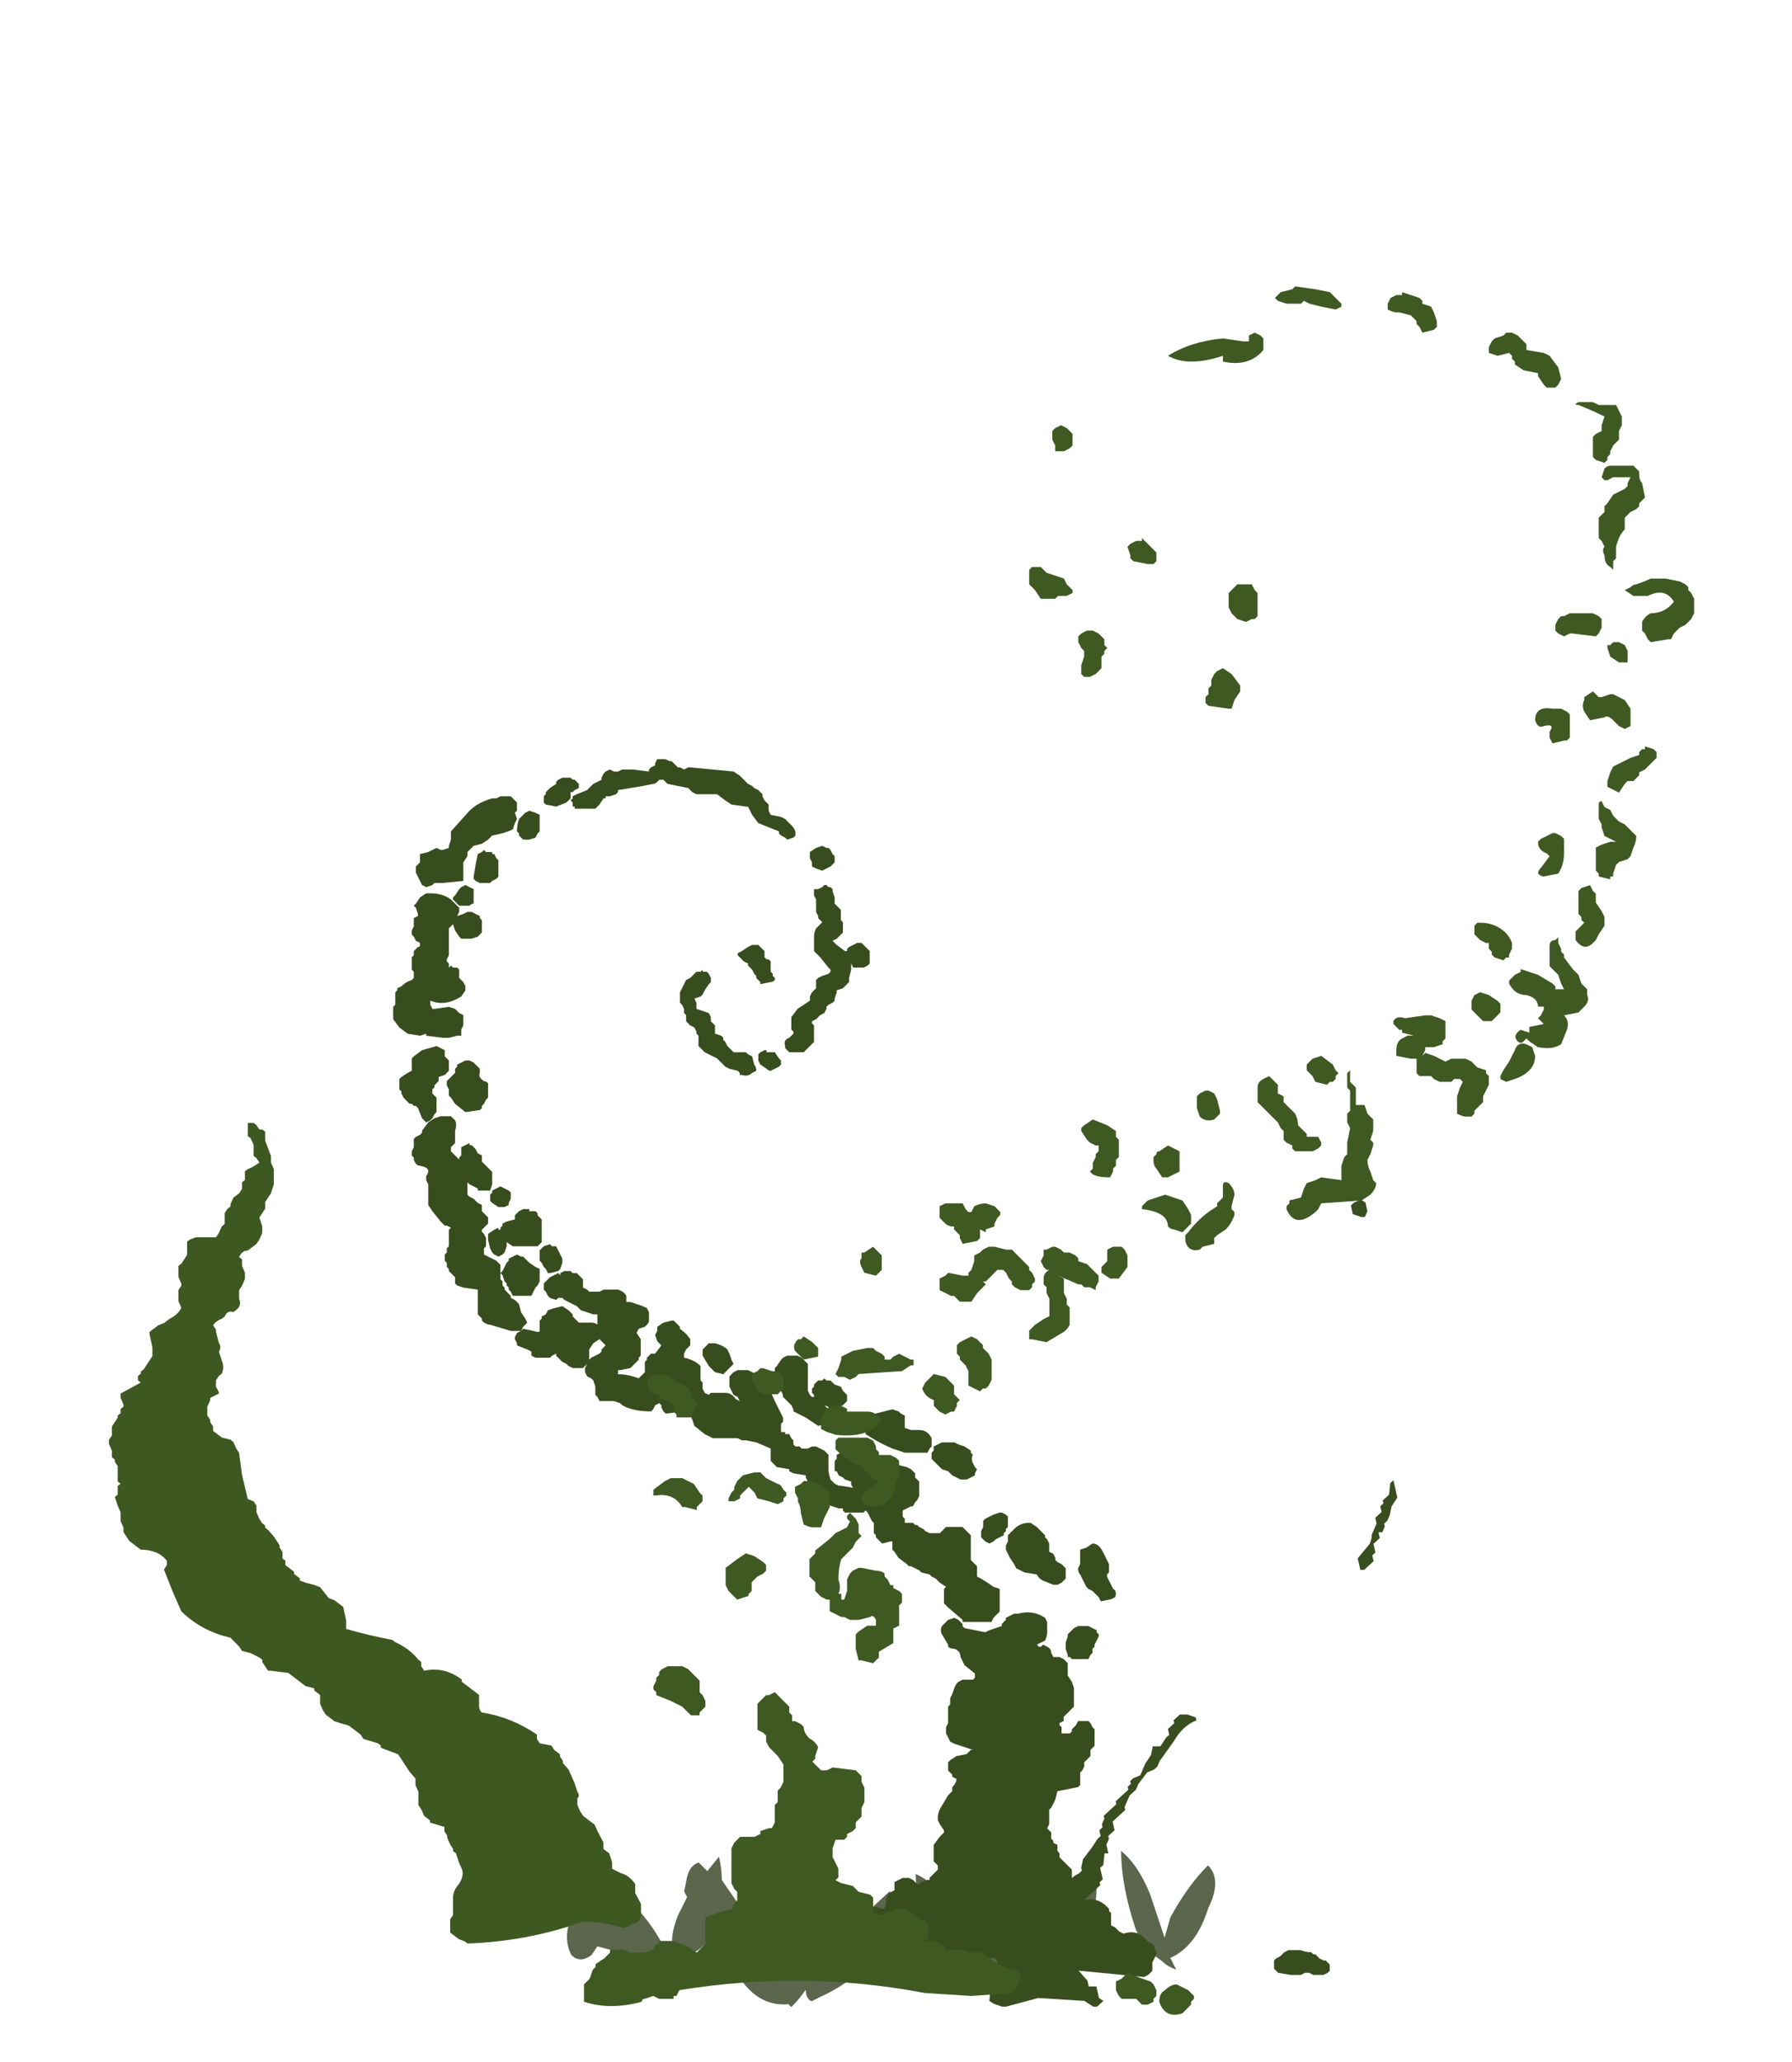 <?xml version="1.0" encoding="UTF-8" standalone="no"?>
<svg xmlns:ffdec="https://www.free-decompiler.com/flash" xmlns:xlink="http://www.w3.org/1999/xlink" ffdec:objectType="frame" height="249.45px" width="216.95px" xmlns="http://www.w3.org/2000/svg">
  <g transform="matrix(1.0, 0.0, 0.0, 1.0, 119.75, 238.1)">
    <use ffdec:characterId="2155" height="2.7" transform="matrix(-7.007, 0.0, 0.0, 7.0, 27.195, -14.15)" width="11.15" xlink:href="#shape0"/>
    <use ffdec:characterId="2189" height="18.65" transform="matrix(7.0, 0.0, 0.0, 5.324, -106.55, -102.234)" width="9.2" xlink:href="#shape1"/>
    <use ffdec:characterId="2197" height="13.95" transform="matrix(-9.203, 0.0, 1.569, 7.0, 45.479, -92.95)" width="7.3" xlink:href="#shape2"/>
    <use ffdec:characterId="2193" height="29.55" transform="matrix(-4.995, 0.0, 0.0, 4.995, 41.237, -146.248)" width="22.7" xlink:href="#shape3"/>
    <use ffdec:characterId="2198" height="29.9" transform="matrix(7.0, 0.0, 0.0, 7.0, -49.05, -203.45)" width="19.2" xlink:href="#shape4"/>
  </g>
  <defs>
    <g id="shape0" transform="matrix(1.0, 0.0, 0.0, 1.0, 6.5, 2.95)">
      <path d="M2.0 -2.45 Q2.0 -2.65 2.05 -2.85 L2.25 -2.6 2.4 -2.75 Q2.55 -2.7 2.6 -2.5 L2.65 -2.25 2.6 -2.15 2.75 -1.85 Q2.9 -1.5 2.85 -1.2 L2.85 -1.1 2.8 -1.1 2.8 -1.05 2.75 -1.1 Q2.4 -1.15 2.15 -1.5 L1.75 -0.85 Q1.4 -0.25 0.85 -0.3 L0.8 -0.25 Q0.65 -0.4 0.55 -0.55 0.55 -0.4 0.45 -0.35 0.35 -0.4 0.25 -0.45 -0.3 -0.7 -0.75 -1.25 -1.2 -1.85 -0.9 -2.25 -0.4 -1.8 0.05 -1.3 L0.1 -1.25 Q0.15 -1.35 0.25 -1.45 L0.5 -1.15 Q0.5 -1.4 0.65 -1.7 0.85 -2.15 1.25 -2.4 1.4 -1.95 1.25 -1.35 L1.55 -1.8 1.9 -2.3 2.0 -2.45 M2.9 -1.05 Q3.1 -1.6 3.6 -2.1 L4.15 -2.55 Q4.45 -2.25 4.6 -1.8 4.75 -1.45 4.6 -1.15 4.45 -1.0 4.25 -1.15 L4.15 -1.3 3.0 -1.0 2.9 -1.05 M-6.4 -2.7 Q-6.05 -2.35 -5.75 -1.8 L-5.65 -1.45 -5.4 -2.2 Q-5.2 -2.7 -4.9 -2.95 -4.9 -2.35 -5.15 -1.6 -5.3 -1.25 -5.6 -1.05 -5.7 -0.95 -5.85 -0.9 L-5.75 -1.1 Q-6.2 -1.3 -6.4 -1.95 -6.65 -2.45 -6.4 -2.7 M-3.6 -0.55 Q-3.7 -0.7 -3.75 -0.85 -4.2 -1.1 -4.4 -1.8 -4.55 -2.35 -4.4 -2.7 -4.0 -2.25 -3.75 -1.7 -3.65 -2.05 -3.5 -2.25 -3.3 -1.9 -3.4 -1.3 -3.45 -0.9 -3.6 -0.55 M-2.5 -1.35 Q-2.4 -1.05 -2.45 -0.85 L-2.45 -0.55 Q-2.95 -0.85 -3.0 -1.6 -3.05 -2.05 -2.85 -2.25 -2.6 -1.85 -2.5 -1.35 M-1.7 -1.45 Q-2.0 -1.0 -2.45 -0.85 -2.25 -1.4 -1.95 -1.95 -1.7 -2.4 -1.35 -2.55 -1.35 -2.0 -1.7 -1.45" fill="#5b664d" fill-rule="evenodd" stroke="none"/>
    </g>
    <g id="shape1" transform="matrix(1.0, 0.0, 0.0, 1.0, 8.15, 18.15)">
      <path d="M0.4 -1.8 L0.4 -1.65 0.5 -1.55 0.55 -1.35 0.55 -1.2 0.7 -1.1 Q0.85 -1.05 0.95 -0.85 L0.95 -0.65 1.05 -0.4 1.05 -0.1 1.0 0.0 0.95 0.05 0.9 0.05 0.85 0.1 0.75 0.15 Q0.4 0.0 0.05 0.0 -0.9 0.45 -1.95 0.5 L-2.0 0.45 -2.1 0.4 -2.25 0.25 -2.25 -0.05 -2.2 -0.15 -2.2 -0.55 Q-2.2 -0.7 -2.1 -0.85 -2.0 -1.05 -2.05 -1.2 L-2.1 -1.35 -2.15 -1.55 -2.2 -1.6 -2.2 -1.65 -2.25 -1.75 -2.3 -1.9 -2.3 -1.95 -2.35 -2.05 -2.35 -2.15 -2.6 -2.25 -2.6 -2.3 -2.7 -2.4 -2.75 -2.55 -2.8 -2.65 -2.8 -2.95 -2.85 -3.1 -2.85 -3.25 -2.95 -3.4 -3.15 -3.8 -3.25 -3.85 Q-3.35 -3.9 -3.45 -3.95 L-3.45 -4.0 -3.5 -4.05 -3.75 -4.15 -3.8 -4.25 -4.0 -4.45 -4.25 -4.55 -4.4 -4.7 -4.45 -4.8 -4.5 -4.95 -4.5 -5.15 -4.6 -5.25 -4.6 -5.3 -4.75 -5.35 Q-4.9 -5.5 -5.05 -5.65 L-5.35 -5.7 -5.4 -5.7 -5.5 -5.9 -5.5 -5.95 -5.55 -6.0 -5.7 -6.1 -5.85 -6.15 -5.9 -6.25 -6.05 -6.45 Q-6.55 -6.6 -6.9 -7.05 L-7.05 -7.5 -7.2 -8.0 -7.15 -8.1 -7.15 -8.2 Q-7.3 -8.45 -7.6 -8.45 L-7.8 -8.65 -7.9 -8.85 -7.9 -8.95 -7.95 -9.1 -7.95 -9.3 -8.0 -9.45 -8.05 -9.65 -8.0 -9.7 -8.0 -9.9 -7.95 -9.95 -8.0 -10.0 -8.0 -10.35 -8.05 -10.45 -8.05 -10.5 -8.1 -10.55 -8.1 -10.7 -8.15 -10.85 -8.15 -10.95 -8.1 -11.05 -8.1 -11.25 -8.0 -11.45 -8.0 -11.5 -7.95 -11.55 -7.95 -11.65 -7.9 -11.7 -7.9 -11.75 -7.95 -11.9 -7.95 -12.0 -7.6 -12.25 -7.65 -12.3 -7.65 -12.4 -7.6 -12.45 -7.6 -12.5 -7.55 -12.55 -7.4 -12.85 -7.4 -13.05 -7.45 -13.35 -7.45 -13.4 -7.3 -13.55 -7.2 -13.6 -7.1 -13.7 Q-6.95 -13.8 -6.9 -13.95 L-6.95 -14.1 -6.95 -14.35 -6.9 -14.45 -6.9 -14.5 -6.95 -14.65 -6.95 -14.9 -6.9 -14.95 -6.8 -15.15 -6.8 -15.45 -6.75 -15.5 -6.65 -15.55 -6.3 -15.55 -6.25 -15.65 -6.2 -15.8 -6.15 -15.85 -6.15 -16.1 -6.1 -16.2 -6.05 -16.25 -6.05 -16.3 -6.0 -16.45 -5.9 -16.55 -5.85 -16.65 -5.85 -16.8 -5.8 -16.85 -5.8 -17.05 -5.75 -17.1 Q-5.65 -17.15 -5.55 -17.25 L-5.6 -17.35 -5.65 -17.4 -5.65 -17.65 -5.7 -17.8 -5.75 -17.85 -5.75 -18.15 -5.65 -18.15 -5.6 -18.1 -5.55 -18.0 -5.5 -18.0 -5.45 -17.95 -5.45 -17.75 -5.35 -17.4 -5.35 -17.25 -5.3 -17.1 -5.3 -16.75 -5.35 -16.55 Q-5.4 -16.45 -5.45 -16.35 L-5.45 -16.2 -5.55 -16.0 -5.5 -15.8 -5.5 -15.65 -5.55 -15.5 -5.6 -15.4 -5.75 -15.25 Q-5.85 -15.25 -5.9 -15.1 L-5.85 -15.05 -5.85 -14.9 -5.8 -14.75 -5.8 -14.6 -5.85 -14.45 -5.9 -14.35 -5.9 -14.15 Q-5.85 -14.0 -5.95 -13.9 L-6.0 -13.85 Q-6.1 -13.9 -6.15 -13.75 L-6.2 -13.7 Q-6.3 -13.65 -6.35 -13.55 L-6.3 -13.45 -6.3 -13.4 -6.25 -13.15 Q-6.2 -13.05 -6.25 -12.95 L-6.2 -12.75 Q-6.15 -12.6 -6.2 -12.45 L-6.25 -12.4 -6.3 -12.3 -6.3 -12.15 Q-6.25 -12.05 -6.25 -12.0 L-6.4 -11.9 -6.4 -11.85 -6.45 -11.7 -6.45 -11.5 -6.4 -11.4 -6.4 -11.35 -6.35 -11.25 -6.35 -11.15 -6.2 -11.0 -6.05 -10.95 -6.0 -10.9 -5.95 -10.75 -5.9 -10.65 -5.85 -10.15 -5.75 -9.6 -5.65 -9.55 -5.6 -9.45 -5.6 -9.3 -5.55 -9.15 -5.5 -9.05 -5.45 -9.0 -5.45 -8.95 -5.4 -8.9 -5.3 -8.75 -5.2 -8.55 -5.2 -8.5 -5.15 -8.4 -5.15 -8.25 -5.1 -8.2 -5.1 -8.1 -4.95 -7.95 -4.95 -7.9 -4.85 -7.8 -4.85 -7.75 -4.75 -7.7 -4.6 -7.65 -4.5 -7.6 -4.35 -7.35 -4.25 -7.3 -4.1 -7.15 -4.05 -6.85 -4.05 -6.65 Q-3.65 -6.5 -3.25 -6.4 L-3.2 -6.35 Q-2.95 -6.2 -2.8 -5.95 L-2.75 -5.9 -2.75 -5.8 -2.7 -5.7 Q-2.35 -5.8 -2.05 -5.5 L-2.05 -5.45 -1.75 -5.15 -1.75 -4.9 Q-1.75 -4.8 -1.7 -4.75 -1.2 -4.65 -0.75 -4.25 L-0.75 -4.15 -0.7 -4.05 -0.5 -4.0 -0.45 -3.9 -0.35 -3.8 -0.35 -3.75 -0.3 -3.65 -0.3 -3.6 -0.2 -3.45 -0.1 -3.15 -0.05 -2.95 Q0.0 -2.85 -0.05 -2.8 L-0.05 -2.65 0.0 -2.5 0.05 -2.4 0.25 -2.2 0.3 -2.05 0.4 -1.8" fill="#3e5822" fill-rule="evenodd" stroke="none"/>
    </g>
    <g id="shape2" transform="matrix(1.0, 0.0, 0.0, 1.0, 7.05, 13.55)">
      <path d="M-6.5 -8.45 L-6.4 -8.35 -6.4 -8.3 -6.35 -8.25 -6.35 -8.15 -6.25 -8.05 -6.25 -7.95 -6.15 -7.75 Q-6.15 -7.7 -6.1 -7.6 L-5.9 -7.35 -5.9 -7.15 -5.95 -7.15 -6.1 -7.3 -6.1 -7.4 -6.15 -7.45 -6.15 -7.6 -6.25 -7.7 -6.25 -7.8 -6.3 -7.8 -6.35 -7.9 -6.35 -7.95 -6.4 -8.0 -6.45 -8.1 -6.5 -8.25 -6.6 -8.4 -6.6 -8.7 -6.55 -8.65 -6.5 -8.45 M-7.05 -13.5 L-7.0 -13.55 -6.9 -13.5 -6.85 -13.45 -6.85 -13.3 -6.95 -13.25 -7.0 -13.25 -7.05 -13.35 -7.05 -13.5 M0.15 -0.2 L0.2 0.0 0.2 0.1 0.25 0.3 0.2 0.35 0.1 0.4 0.05 0.4 -0.4 0.25 -1.0 0.3 -1.1 0.4 -1.15 0.4 -1.25 0.3 -1.2 0.25 -1.2 0.05 -1.1 0.05 -1.1 -0.05 -1.0 -0.25 -0.95 -0.3 -0.75 -0.35 -0.85 -0.4 -0.9 -0.5 -0.9 -0.65 -0.8 -0.7 -1.1 -1.0 -1.2 -1.2 -1.2 -1.3 -1.3 -1.45 -1.55 -1.7 -1.55 -1.75 -1.6 -1.8 -1.6 -2.0 -1.65 -2.05 -1.7 -2.25 -1.75 -2.25 -1.75 -2.4 -1.8 -2.5 -1.8 -2.55 -1.9 -2.65 -1.9 -2.8 -2.1 -3.0 -2.1 -3.05 -2.2 -3.25 -2.3 -3.35 -2.35 -3.45 -2.5 -3.65 -2.6 -3.7 -2.65 -3.75 -2.7 -3.85 -2.95 -4.2 Q-3.1 -4.45 -3.3 -4.55 L-3.3 -4.6 -3.2 -4.65 -3.1 -4.65 -3.0 -4.55 -3.0 -4.5 -2.9 -4.4 -2.9 -4.3 -2.85 -4.25 -2.75 -4.1 -2.65 -4.1 -2.6 -3.95 -2.5 -3.8 -2.4 -3.6 -2.3 -3.55 -2.25 -3.5 -2.25 -3.45 -2.2 -3.4 -2.2 -3.35 -2.0 -3.15 -2.0 -3.1 -1.8 -2.9 -1.8 -2.85 -1.75 -2.75 -1.75 -2.7 -1.7 -2.65 -1.7 -2.55 -1.65 -2.5 -1.55 -2.35 -1.4 -2.15 -1.35 -2.0 -1.35 -1.95 -1.3 -1.9 Q-1.2 -1.85 -1.1 -1.7 L-0.9 -1.45 -0.9 -1.35 -0.85 -1.25 -0.85 -1.2 -0.7 -1.0 -0.5 -0.8 -0.5 -0.75 -0.45 -0.7 -0.45 -0.65 -0.35 -0.55 -0.15 -0.5 -0.05 -0.45 0.15 -0.25 0.15 -0.2" fill="#384e1e" fill-rule="evenodd" stroke="none"/>
    </g>
    <g id="shape3" transform="matrix(1.0, 0.0, 0.0, 1.0, 12.15, 29.35)">
      <path d="M2.0 -28.8 L2.15 -28.95 2.3 -29.05 3.35 -29.15 3.4 -29.15 3.5 -29.1 3.6 -29.15 3.65 -29.15 3.8 -29.3 3.85 -29.3 3.95 -29.35 4.15 -29.35 4.2 -29.25 4.2 -29.2 4.3 -29.15 4.35 -29.1 4.35 -29.05 4.75 -29.1 5.0 -29.1 5.1 -29.05 5.2 -29.05 5.3 -29.1 5.4 -29.05 5.45 -29.0 5.5 -28.9 5.5 -28.85 5.7 -28.75 5.85 -28.6 6.1 -28.5 6.2 -28.45 6.2 -28.4 6.25 -28.35 6.2 -28.3 6.2 -28.2 6.15 -28.2 6.15 -28.15 5.65 -28.15 5.55 -28.25 5.45 -28.4 5.4 -28.4 5.4 -28.45 5.3 -28.45 5.15 -28.5 5.1 -28.55 5.1 -28.6 4.5 -28.7 4.25 -28.75 Q4.2 -28.75 4.15 -28.8 L4.1 -28.85 4.0 -28.85 3.9 -28.75 3.4 -28.65 3.3 -28.55 3.2 -28.5 2.7 -28.5 2.5 -28.35 2.35 -28.25 2.0 -28.2 1.95 -28.2 1.85 -28.0 1.7 -27.8 1.2 -27.6 1.2 -27.55 1.15 -27.5 1.05 -27.45 1.0 -27.4 0.85 -27.45 0.8 -27.5 0.8 -27.55 Q0.8 -27.65 0.9 -27.75 L1.05 -27.9 1.15 -27.95 1.4 -28.0 1.45 -28.1 1.45 -28.25 1.55 -28.35 1.6 -28.45 1.6 -28.5 1.7 -28.6 1.8 -28.65 1.85 -28.7 1.95 -28.75 2.0 -28.8 M6.45 -28.9 L6.55 -28.85 6.6 -28.8 6.6 -28.75 6.75 -28.65 6.85 -28.55 6.85 -28.5 6.9 -28.45 6.9 -28.3 6.85 -28.25 6.6 -28.2 6.35 -28.3 6.25 -28.4 6.25 -28.55 6.2 -28.55 6.15 -28.6 6.05 -28.65 6.05 -28.75 6.15 -28.85 6.2 -28.85 6.25 -28.9 6.45 -28.9 M7.65 -28.4 L7.7 -28.45 7.95 -28.45 8.05 -28.4 8.15 -28.4 Q8.5 -28.3 8.7 -28.1 L9.15 -27.6 9.15 -27.4 9.2 -27.25 9.2 -27.2 9.35 -27.15 9.4 -27.15 9.5 -27.2 9.7 -27.1 9.9 -27.05 9.9 -26.85 10.0 -26.75 10.0 -26.6 9.85 -26.3 9.75 -26.25 9.6 -26.3 9.55 -26.35 9.35 -26.35 8.85 -26.4 8.85 -26.85 8.75 -27.0 8.75 -27.1 8.6 -27.25 8.4 -27.3 8.25 -27.4 8.15 -27.5 Q7.85 -27.55 7.65 -27.65 L7.6 -27.8 7.55 -27.9 7.6 -28.05 7.55 -28.1 7.55 -28.3 7.65 -28.4 M9.75 -26.1 L9.9 -26.0 10.0 -25.85 10.05 -25.8 10.0 -25.75 9.95 -25.6 9.95 -25.55 10.05 -25.5 10.05 -25.3 10.1 -25.2 10.1 -25.1 10.05 -25.05 10.0 -24.95 9.9 -24.9 9.9 -24.85 Q9.9 -24.8 9.95 -24.8 L10.05 -24.7 10.05 -24.6 10.1 -24.55 10.1 -24.25 10.05 -24.2 10.05 -24.05 10.1 -24.0 Q10.25 -23.95 10.35 -23.85 L10.45 -23.8 10.45 -23.75 10.5 -23.7 10.5 -23.4 10.55 -23.35 10.55 -23.05 10.4 -22.85 10.2 -22.7 9.9 -22.65 9.75 -22.7 9.75 -22.65 9.35 -22.6 9.2 -22.6 9.0 -22.65 8.9 -22.65 8.9 -22.8 8.85 -22.9 8.85 -23.15 8.95 -23.2 9.05 -23.3 9.2 -23.35 9.55 -23.3 9.6 -23.3 9.65 -23.4 9.65 -23.5 Q9.3 -23.35 8.9 -23.6 L8.8 -23.75 8.8 -23.85 8.85 -23.95 8.95 -24.05 8.95 -24.25 9.0 -24.3 9.1 -24.3 9.15 -24.35 9.2 -24.3 9.2 -24.4 9.25 -24.45 9.25 -24.5 9.2 -24.6 9.2 -25.25 9.1 -25.35 9.05 -25.2 8.95 -25.05 8.9 -25.0 8.65 -25.0 8.5 -25.05 8.4 -25.15 8.4 -25.45 8.45 -25.5 8.45 -25.55 8.65 -25.65 8.75 -25.65 8.85 -25.6 9.0 -25.55 8.95 -25.65 8.95 -25.75 9.15 -25.95 Q9.35 -26.1 9.65 -26.1 L9.75 -26.1 M8.9 -26.25 L8.95 -26.2 9.05 -26.05 9.1 -26.0 9.1 -25.95 8.95 -25.8 8.7 -25.8 Q8.65 -25.85 8.6 -25.85 L8.6 -26.2 8.8 -26.3 8.9 -26.25 M7.25 -28.1 L7.35 -28.05 7.5 -27.9 Q7.55 -27.75 7.55 -27.6 L7.5 -27.55 7.5 -27.5 7.4 -27.4 7.25 -27.4 7.1 -27.45 7.05 -27.55 7.0 -27.6 7.0 -28.0 7.1 -28.05 7.25 -28.1 M8.35 -27.15 L8.4 -27.1 8.5 -27.05 8.55 -26.8 8.6 -26.5 8.6 -26.45 8.55 -26.4 8.45 -26.35 8.2 -26.35 8.15 -26.4 8.05 -26.45 8.0 -26.5 8.0 -26.9 8.05 -26.95 8.1 -27.05 8.15 -27.05 8.15 -27.1 8.3 -27.1 8.35 -27.15 M8.6 -22.0 L8.7 -22.05 8.8 -22.05 9.0 -21.95 9.0 -21.9 9.05 -21.85 Q9.05 -21.8 9.05 -21.75 L9.25 -21.55 9.25 -21.45 9.2 -21.35 9.2 -21.2 9.15 -21.15 9.05 -21.0 8.8 -20.8 8.45 -20.85 8.4 -20.9 8.4 -20.95 8.35 -21.0 8.3 -21.1 8.25 -21.15 8.25 -21.5 Q8.3 -21.55 8.35 -21.55 8.5 -21.65 8.45 -21.75 L8.45 -21.85 8.6 -22.0 M9.5 -22.4 L9.85 -22.3 10.05 -22.15 10.1 -22.1 10.1 -21.8 10.2 -21.75 10.35 -21.65 10.4 -21.6 10.4 -21.35 10.35 -21.3 10.35 -21.25 10.3 -21.15 10.15 -21.0 10.1 -21.0 10.05 -20.95 10.0 -20.95 9.95 -20.9 9.85 -20.65 9.75 -20.55 9.65 -20.6 9.6 -20.65 9.55 -20.75 9.5 -20.8 9.5 -21.15 9.6 -21.25 9.6 -21.35 9.55 -21.4 9.55 -21.45 9.45 -21.55 9.45 -21.65 9.3 -21.7 9.2 -21.8 9.2 -22.05 9.3 -22.15 9.3 -22.3 9.5 -22.4 M0.45 -27.05 L0.45 -26.95 0.4 -26.85 0.4 -26.75 0.3 -26.7 0.15 -26.65 -0.05 -26.75 -0.15 -26.85 -0.15 -27.0 -0.1 -27.05 -0.05 -27.15 0.0 -27.2 0.05 -27.2 0.15 -27.25 0.3 -27.2 0.45 -27.1 0.45 -27.05 M0.1 -26.3 L0.15 -26.25 0.25 -26.2 0.35 -26.2 0.35 -26.05 0.3 -25.95 0.3 -25.65 0.25 -25.55 0.25 -25.5 0.15 -25.4 Q0.2 -25.35 0.25 -25.3 L0.3 -25.25 Q0.35 -25.15 0.35 -25.05 L0.35 -24.7 0.2 -24.55 0.0 -24.3 -0.05 -24.25 -0.05 -24.2 0.0 -24.15 0.15 -24.1 0.25 -24.05 0.3 -24.0 0.3 -23.8 0.4 -23.7 0.45 -23.6 0.45 -23.5 0.75 -23.3 0.9 -23.1 0.9 -22.8 0.85 -22.75 0.85 -22.7 Q0.9 -22.65 0.95 -22.6 1.1 -22.55 1.05 -22.4 L1.05 -22.35 0.95 -22.25 0.6 -22.25 0.35 -22.5 0.35 -22.9 0.4 -22.95 0.4 -23.0 0.3 -23.05 0.2 -23.15 0.1 -23.2 0.05 -23.3 0.05 -23.35 0.0 -23.4 -0.1 -23.45 -0.15 -23.5 -0.15 -23.55 -0.2 -23.7 -0.2 -23.75 -0.35 -23.8 -0.5 -23.95 -0.5 -24.05 -0.55 -24.25 -0.55 -24.4 -0.6 -24.3 -0.85 -24.3 -0.95 -24.35 -1.0 -24.4 -1.0 -24.7 -0.8 -24.9 -0.7 -24.9 -0.5 -24.8 -0.45 -24.75 -0.45 -24.7 -0.4 -24.7 -0.2 -24.85 Q-0.15 -24.9 -0.1 -24.95 L-0.2 -25.0 -0.35 -25.15 -0.35 -25.4 -0.3 -25.45 -0.3 -25.7 -0.15 -25.85 -0.15 -26.0 -0.1 -26.15 -0.1 -26.2 -0.05 -26.25 0.0 -26.25 0.05 -26.3 0.1 -26.3 M1.95 -24.8 L2.1 -24.7 2.2 -24.65 2.2 -24.6 2.05 -24.45 1.95 -24.4 1.95 -24.35 1.85 -24.25 1.8 -24.15 1.75 -24.1 1.75 -24.05 1.65 -23.95 1.65 -23.9 1.4 -23.95 Q1.35 -23.95 1.3 -24.0 L1.3 -24.05 1.35 -24.1 1.35 -24.15 1.4 -24.2 1.4 -24.45 1.45 -24.5 1.5 -24.5 1.55 -24.55 1.55 -24.7 1.7 -24.85 1.85 -24.85 1.95 -24.8 M2.85 -23.95 L2.85 -24.05 2.9 -24.15 2.95 -24.2 3.05 -24.2 3.05 -24.25 3.1 -24.2 3.2 -24.2 3.35 -24.05 3.45 -24.0 3.6 -23.7 3.6 -23.45 3.55 -23.4 3.5 -23.3 3.5 -23.2 3.45 -23.15 3.45 -23.0 3.35 -22.9 3.25 -22.85 3.2 -22.75 3.2 -22.7 3.15 -22.65 3.15 -22.4 3.0 -22.25 2.7 -22.1 2.5 -21.9 2.4 -21.85 2.2 -21.8 2.15 -21.75 2.15 -21.7 2.1 -21.7 Q1.95 -21.65 1.85 -21.75 L1.75 -21.8 Q1.75 -21.9 1.8 -21.95 L1.85 -22.15 1.95 -22.2 2.0 -22.25 2.3 -22.25 2.45 -22.4 2.5 -22.5 2.55 -22.55 2.55 -22.6 2.6 -22.65 2.75 -22.7 2.75 -22.9 2.85 -23.0 2.85 -23.1 2.9 -23.2 3.2 -23.3 3.2 -23.45 3.25 -23.55 3.1 -23.6 3.05 -23.65 3.0 -23.75 2.9 -23.9 2.85 -23.95 M1.4 -22.25 L1.5 -22.25 1.5 -22.3 1.55 -22.3 1.65 -22.25 1.7 -22.2 1.7 -22.05 1.65 -21.95 1.5 -21.85 Q1.45 -21.8 1.4 -21.8 L1.2 -21.9 1.15 -21.95 1.15 -22.05 1.2 -22.1 1.3 -22.25 1.4 -22.25 M0.5 -14.7 L0.65 -14.85 0.75 -14.9 1.0 -14.9 1.1 -14.85 1.15 -14.8 1.25 -14.65 1.3 -14.6 1.3 -14.25 1.2 -14.1 Q1.1 -14.0 1.1 -13.9 L0.9 -13.7 0.85 -13.6 0.85 -13.55 0.55 -13.4 0.25 -13.2 0.05 -13.25 0.0 -13.25 -0.05 -13.35 -0.05 -13.45 0.0 -13.55 0.0 -13.6 0.1 -13.7 Q0.0 -13.65 -0.15 -13.6 L-0.35 -13.7 -0.45 -13.8 -0.45 -13.95 -0.35 -14.05 -0.3 -14.15 -0.15 -14.2 -0.05 -14.3 0.05 -14.3 0.1 -14.35 0.15 -14.3 0.25 -14.3 0.35 -14.2 0.35 -14.15 0.4 -14.1 0.4 -14.0 0.35 -13.95 0.35 -13.9 0.4 -13.9 0.45 -13.95 0.5 -14.05 0.5 -14.7 M2.75 -15.2 L2.9 -15.2 3.05 -15.05 3.05 -14.9 2.9 -14.65 2.75 -14.5 2.55 -14.45 2.3 -14.7 2.35 -14.8 2.4 -14.95 2.45 -15.05 Q2.55 -15.15 2.75 -15.2 M1.55 -14.3 L1.7 -14.4 1.75 -14.45 1.95 -14.55 2.2 -14.55 2.3 -14.5 2.4 -14.4 2.4 -14.15 2.3 -13.95 2.2 -13.9 2.15 -13.8 2.25 -13.85 Q2.35 -14.0 2.5 -14.0 L2.85 -14.0 2.9 -13.95 3.0 -14.0 3.05 -14.1 3.05 -14.25 3.1 -14.3 3.1 -14.65 Q3.25 -14.8 3.5 -14.85 L3.5 -14.95 3.45 -15.05 3.35 -15.15 3.35 -15.3 Q3.45 -15.45 3.6 -15.55 L3.6 -15.6 3.75 -15.75 3.8 -15.75 4.0 -15.7 4.15 -15.6 4.15 -15.5 4.2 -15.4 4.15 -15.25 4.05 -15.15 4.2 -14.95 4.3 -14.95 4.4 -14.85 4.4 -14.8 4.45 -14.75 4.45 -14.5 4.6 -14.35 Q4.85 -14.45 5.1 -14.45 L5.1 -14.55 5.05 -14.55 4.8 -14.6 4.6 -14.8 4.6 -14.85 4.55 -14.9 4.55 -15.3 4.65 -15.45 4.6 -15.55 4.45 -15.6 4.4 -15.65 Q4.35 -15.7 4.35 -15.75 4.35 -15.85 4.35 -15.95 L4.4 -16.05 4.5 -16.1 4.8 -16.2 4.9 -16.2 4.9 -16.35 Q4.95 -16.45 5.1 -16.5 L5.45 -16.5 5.55 -16.45 5.8 -16.45 5.85 -16.5 5.95 -16.55 5.95 -16.75 6.1 -16.9 6.2 -16.9 6.25 -16.95 6.4 -16.95 6.5 -16.9 6.5 -16.85 6.55 -16.9 6.75 -16.8 6.9 -16.65 6.9 -16.5 6.85 -16.45 6.8 -16.35 6.75 -16.3 6.6 -16.25 6.55 -16.3 6.45 -16.3 6.4 -16.25 6.1 -16.1 6.0 -16.0 5.7 -15.9 5.6 -15.9 5.6 -15.65 Q5.65 -15.7 5.75 -15.7 L6.05 -15.7 6.2 -15.85 6.2 -15.9 6.3 -16.0 6.45 -16.1 6.65 -16.05 6.8 -16.0 6.85 -15.9 6.95 -15.85 6.95 -15.8 7.0 -15.75 7.0 -15.5 Q7.0 -15.45 7.15 -15.5 L7.4 -15.55 7.45 -15.5 7.4 -15.6 7.3 -15.7 7.35 -15.8 7.45 -15.95 7.5 -16.15 7.6 -16.25 7.7 -16.3 7.7 -16.35 7.85 -16.5 7.85 -16.55 7.9 -16.6 7.9 -16.7 7.95 -16.75 7.95 -17.1 8.05 -17.2 8.35 -17.35 8.35 -17.5 8.3 -17.55 8.3 -17.75 8.35 -17.85 8.4 -17.9 8.4 -17.95 8.25 -18.1 8.25 -18.25 8.4 -18.4 8.4 -18.55 8.5 -18.6 8.6 -18.7 8.7 -18.75 8.75 -18.8 8.75 -19.1 8.7 -19.05 8.5 -18.95 8.5 -18.9 8.2 -18.9 8.15 -19.05 Q8.15 -19.1 8.15 -19.2 L8.15 -19.35 8.4 -19.6 8.4 -19.75 8.5 -19.8 8.55 -19.9 8.65 -20.0 8.7 -20.0 8.7 -20.05 8.9 -19.95 8.9 -19.75 8.95 -19.7 8.95 -19.65 9.15 -19.85 9.15 -19.95 9.05 -20.05 9.05 -20.35 Q9.0 -20.5 9.05 -20.6 L9.15 -20.7 9.4 -20.7 9.55 -20.65 9.7 -20.55 9.85 -20.35 9.85 -20.3 9.9 -20.25 10.0 -20.2 10.05 -20.15 10.05 -19.95 10.1 -19.85 10.1 -19.75 10.05 -19.7 10.05 -19.65 Q10.0 -19.5 9.9 -19.5 9.6 -19.45 9.75 -19.25 L9.75 -19.15 9.7 -19.05 9.7 -18.55 9.6 -18.4 9.4 -18.15 9.3 -18.05 9.25 -18.05 9.15 -18.0 9.2 -17.95 9.2 -17.55 9.25 -17.5 9.25 -17.4 9.3 -17.35 9.3 -17.2 9.25 -17.15 9.25 -17.05 9.2 -17.0 9.2 -16.95 9.05 -16.8 9.05 -16.65 9.0 -16.6 8.85 -16.55 8.5 -16.5 8.5 -15.9 8.4 -15.8 8.4 -15.75 Q8.3 -15.65 8.2 -15.65 L7.7 -15.5 7.45 -15.5 7.55 -15.45 7.6 -15.35 7.6 -15.3 7.55 -15.2 7.55 -15.15 7.3 -15.05 7.2 -15.0 7.2 -14.9 7.1 -14.85 6.75 -14.85 6.7 -14.9 6.6 -14.95 6.6 -14.9 6.45 -14.75 6.35 -14.7 6.3 -14.65 6.2 -14.6 5.95 -14.6 5.85 -14.7 5.9 -14.6 5.9 -14.5 5.85 -14.4 5.75 -14.35 5.7 -14.3 5.65 -14.15 5.65 -13.95 5.6 -13.9 5.55 -13.8 5.2 -13.8 5.05 -13.75 5.0 -13.7 4.9 -13.65 Q4.65 -13.55 4.3 -13.55 L4.25 -13.6 4.2 -13.7 4.1 -13.75 4.05 -13.7 4.05 -13.65 4.0 -13.55 3.95 -13.5 3.9 -13.5 3.55 -13.55 3.5 -13.6 3.5 -13.65 3.4 -13.6 3.3 -13.6 3.3 -13.55 3.35 -13.5 3.35 -13.45 3.3 -13.35 3.25 -13.2 3.0 -13.0 2.8 -12.9 2.2 -12.9 2.1 -12.85 2.0 -12.85 1.75 -12.8 1.4 -12.65 1.4 -12.35 1.25 -12.2 0.95 -12.15 0.95 -12.1 0.85 -12.05 0.55 -12.0 0.55 -11.95 0.5 -11.85 0.45 -11.65 0.45 -11.6 0.35 -11.55 0.15 -11.35 0.05 -11.3 Q-0.1 -11.25 -0.25 -11.2 L-0.35 -11.2 -0.35 -11.15 -0.4 -11.1 -0.85 -11.1 -0.9 -11.15 -0.95 -11.1 -1.05 -10.9 -1.1 -10.85 -1.1 -10.6 -1.15 -10.55 -1.15 -10.5 -1.3 -10.35 -1.5 -10.4 -1.55 -10.4 -1.55 -10.2 -1.6 -10.15 -1.7 -10.0 -1.9 -9.85 -1.95 -9.8 -2.0 -9.8 -2.2 -9.7 -2.25 -9.65 -2.45 -9.6 -2.5 -9.55 -2.6 -9.5 -2.7 -9.4 -2.85 -9.3 -2.8 -9.25 -2.8 -8.9 -2.9 -8.8 -3.25 -8.5 -3.25 -8.45 -3.95 -8.45 -4.0 -8.55 -4.15 -8.7 -4.15 -9.25 -4.0 -9.3 Q-3.8 -9.45 -3.6 -9.55 L-3.6 -9.8 -3.45 -9.95 -3.45 -10.55 -3.25 -10.75 -2.85 -10.75 -2.7 -10.6 -2.45 -10.6 -2.35 -10.65 -2.3 -10.7 -2.2 -10.75 -2.15 -10.8 -2.1 -10.8 -2.05 -10.85 -1.85 -10.85 -1.85 -10.95 -1.8 -11.0 -1.8 -11.15 -2.0 -11.25 -2.05 -11.25 -2.1 -11.35 -2.15 -11.4 -2.2 -11.5 -2.2 -11.85 -2.1 -11.95 -2.1 -12.05 -2.0 -12.15 -1.9 -12.2 -1.7 -12.25 -1.55 -12.25 -1.5 -12.3 -1.4 -12.3 -1.3 -12.25 -1.15 -12.2 -1.1 -12.15 -1.1 -12.3 -1.05 -12.4 -0.9 -12.55 -0.7 -12.65 -0.45 -12.65 -0.35 -12.6 -0.3 -12.55 -0.2 -12.5 -0.2 -12.4 -0.15 -12.35 -0.15 -12.1 -0.2 -12.1 -0.25 -12.0 -0.35 -11.95 -0.4 -11.9 -0.55 -11.85 -0.55 -11.8 Q-0.55 -11.75 -0.6 -11.7 L-0.3 -11.75 -0.25 -11.75 -0.15 -11.8 -0.05 -11.9 Q0.0 -12.05 0.0 -12.15 L0.0 -12.5 0.1 -12.6 0.3 -12.7 0.4 -12.7 0.5 -12.65 0.65 -12.65 0.7 -12.7 0.8 -12.7 0.85 -12.75 0.85 -12.85 0.9 -12.9 0.95 -13.0 1.05 -13.0 1.05 -13.05 1.15 -13.05 1.15 -13.25 1.1 -13.3 1.1 -13.4 1.3 -13.8 1.5 -14.25 1.55 -14.3 M5.55 -15.3 L5.4 -15.15 5.5 -15.05 5.5 -15.0 5.55 -14.95 5.75 -14.85 5.8 -14.8 5.8 -15.05 5.7 -15.2 5.55 -15.3 M6.95 -18.2 L7.05 -18.3 7.05 -18.35 7.1 -18.4 7.25 -18.4 7.25 -18.45 7.4 -18.45 7.5 -18.4 7.6 -18.3 7.6 -18.2 7.8 -18.15 7.9 -18.1 7.9 -18.05 7.95 -18.0 7.95 -17.95 8.0 -17.95 8.0 -18.0 8.1 -17.95 8.25 -17.85 8.25 -17.7 8.2 -17.5 8.15 -17.4 8.1 -17.35 8.0 -17.3 7.9 -17.35 7.85 -17.4 7.8 -17.55 7.8 -17.65 7.65 -17.55 7.05 -17.55 6.95 -17.65 6.95 -18.2 M8.15 -18.6 L8.0 -18.5 7.85 -18.5 7.75 -18.55 7.75 -18.6 7.7 -18.7 7.7 -18.85 7.75 -18.9 7.95 -19.0 8.15 -18.9 8.15 -18.85 8.2 -18.8 8.2 -18.65 8.15 -18.6 M7.75 -17.25 L7.75 -17.2 7.8 -17.15 7.9 -16.95 7.95 -16.9 7.9 -16.85 7.85 -16.7 7.8 -16.65 7.8 -16.6 7.75 -16.55 7.75 -16.5 7.7 -16.45 7.65 -16.35 7.2 -16.35 7.1 -16.55 7.05 -16.6 7.0 -16.7 7.0 -17.0 7.1 -17.05 7.25 -17.15 7.4 -17.3 7.45 -17.3 7.55 -17.35 7.75 -17.25 M7.0 -17.45 L7.0 -17.2 6.95 -17.15 6.9 -17.05 6.85 -17.0 6.8 -16.9 6.75 -16.9 6.55 -16.95 6.5 -17.0 6.45 -17.15 6.45 -17.25 6.5 -17.35 Q6.55 -17.45 6.6 -17.55 L6.7 -17.55 6.75 -17.6 6.9 -17.55 7.0 -17.45 M0.05 -0.15 L-0.25 -0.1 -0.4 -0.15 -0.5 -0.2 -0.55 -0.3 Q-0.7 -0.25 -0.75 -0.15 L-0.95 0.05 -1.15 0.05 -1.2 0.0 -1.45 -0.1 -1.55 -0.2 -1.55 -0.25 -1.7 -0.25 -1.9 -0.3 -2.05 -0.3 -2.1 -0.25 -2.25 -0.25 -2.55 -0.3 -3.1 -0.4 -3.35 -0.4 -4.0 -0.3 -4.05 -0.3 -4.1 -0.2 -4.15 -0.15 -4.3 -0.05 -4.35 0.0 -4.95 0.0 -5.05 -0.1 -7.65 0.15 -7.75 0.1 -7.85 0.0 -7.85 -0.2 -7.95 -0.4 -7.95 -0.45 -7.9 -0.55 -7.9 -0.6 -7.85 -0.65 -7.75 -0.7 -7.65 -0.8 Q-7.45 -1.0 -7.15 -0.9 L-7.05 -0.95 -6.95 -1.05 -6.85 -1.1 -6.85 -1.4 -6.8 -1.45 -6.8 -1.5 -6.7 -1.6 Q-6.45 -1.8 -6.15 -1.7 L-6.05 -1.65 -6.0 -1.6 -5.8 -1.65 -5.8 -1.7 -5.7 -1.8 -5.8 -1.95 Q-5.8 -2.05 -5.9 -2.1 L-5.9 -2.45 -5.6 -2.75 -5.6 -2.85 -5.55 -2.9 -5.55 -3.05 -5.45 -3.1 -5.45 -3.15 -5.4 -3.2 -5.4 -3.35 -5.3 -3.45 -5.35 -3.55 -5.35 -3.9 -5.4 -3.95 -5.5 -4.15 -5.55 -4.35 Q-5.8 -4.4 -6.05 -4.45 L-6.1 -4.5 -6.1 -4.8 -6.15 -4.85 -6.2 -4.95 -6.2 -5.05 -6.35 -5.2 -6.35 -5.35 -6.45 -5.45 -6.45 -5.85 -6.4 -5.9 -6.35 -6.0 -6.3 -6.05 -6.05 -6.05 -6.0 -5.95 -5.9 -5.85 -5.9 -5.8 -5.85 -5.75 -5.65 -5.75 -5.65 -5.9 -5.6 -5.95 -5.6 -6.0 -5.7 -6.05 -5.7 -6.15 -5.95 -6.4 -5.95 -6.85 -5.9 -7.0 -5.8 -7.15 -5.8 -7.45 -5.7 -7.55 -5.6 -7.6 -5.45 -7.6 -5.4 -7.7 Q-5.4 -7.8 -5.3 -7.85 L-5.2 -7.9 -5.15 -7.85 -5.1 -7.85 -5.05 -7.9 -5.25 -8.0 Q-5.3 -8.1 -5.3 -8.2 L-5.3 -8.45 -5.25 -8.55 Q-4.95 -8.75 -4.6 -8.65 L-4.5 -8.65 -4.3 -8.55 -4.3 -8.5 -4.2 -8.4 -4.2 -8.35 -3.9 -8.25 -3.8 -8.2 -3.3 -8.3 -3.25 -8.35 -3.25 -8.4 -3.15 -8.5 -3.05 -8.55 -2.9 -8.5 -2.75 -8.35 Q-2.7 -8.25 -2.75 -8.15 L-2.9 -7.9 -2.9 -7.85 Q-2.95 -7.8 -3.05 -7.8 -3.2 -7.75 -3.2 -7.6 -3.25 -7.5 -3.3 -7.4 L-3.55 -7.2 -3.55 -7.1 -3.5 -7.05 -3.25 -7.05 -3.15 -7.0 -3.1 -6.95 -3.05 -6.85 -3.0 -6.7 -2.95 -6.6 -2.95 -6.45 -2.9 -6.4 -2.9 -6.0 -2.85 -5.9 -2.85 -5.75 -2.95 -5.55 -3.05 -5.5 -3.5 -5.35 -3.45 -5.35 -3.35 -5.25 -3.1 -5.2 -2.95 -5.1 -2.9 -5.05 -2.9 -4.85 -3.0 -4.75 -3.0 -4.7 -3.1 -4.65 -3.1 -4.6 -3.05 -4.5 -3.0 -4.45 -3.0 -4.35 -2.9 -4.25 -2.75 -4.0 Q-2.65 -3.85 -2.65 -3.7 L-2.65 -3.65 -2.7 -3.55 -2.8 -3.4 -2.8 -3.35 -2.7 -3.25 -2.55 -3.05 -2.55 -2.65 -2.65 -2.55 -2.65 -2.45 -2.45 -2.25 -2.45 -2.2 -2.4 -2.2 -2.25 -2.15 -2.2 -2.1 -2.15 -2.1 -2.05 -2.2 -1.95 -2.25 -1.8 -2.25 -1.6 -2.15 -1.6 -1.95 -1.5 -1.9 -1.45 -1.85 -1.4 -1.75 -1.4 -1.6 -1.35 -1.5 -1.3 -1.5 -1.15 -1.55 -0.95 -1.55 -0.75 -1.45 -0.75 -1.4 -0.7 -1.25 -0.7 -0.95 -0.65 -0.9 -0.65 -0.85 -0.45 -0.75 -0.4 -0.8 -0.3 -0.8 -0.2 -0.75 -0.15 -0.7 -0.15 -0.65 -0.1 -0.6 Q0.1 -0.5 0.15 -0.3 L0.15 -0.2 0.05 -0.15 M1.25 -0.15 L1.2 -0.2 1.2 -0.4 1.25 -0.45 1.35 -0.5 1.5 -0.55 1.55 -0.65 1.6 -0.7 2.2 -0.7 2.25 -0.65 2.25 -0.55 2.3 -0.55 2.35 -0.5 2.5 -0.65 2.55 -0.65 2.8 -0.5 2.9 -0.45 2.95 -0.4 2.95 -0.35 3.0 -0.25 3.0 -0.2 3.1 0.0 3.1 0.1 3.05 0.2 2.55 0.2 2.45 0.1 2.35 0.05 2.3 0.0 1.85 0.0 Q1.6 0.0 1.35 -0.1 L1.25 -0.15 M-12.15 -0.1 L-12.15 -0.15 -12.05 -0.25 -12.0 -0.25 -11.9 -0.3 -11.8 -0.4 -11.75 -0.4 -11.7 -0.45 Q-11.55 -0.45 -11.45 -0.5 L-11.15 -0.5 -11.05 -0.45 -10.95 -0.35 -10.85 -0.3 -10.8 -0.25 -10.8 -0.05 -10.9 0.05 -11.2 0.1 -11.45 0.1 -11.55 0.05 -11.65 0.05 -11.75 0.1 -12.0 0.1 -12.1 0.05 -12.15 0.0 -12.15 -0.1 M-0.95 -13.35 L-0.9 -13.25 -0.9 -13.0 Q-1.2 -12.8 -1.55 -12.65 L-1.85 -12.55 -2.4 -12.55 -2.45 -12.65 -2.5 -12.7 -2.5 -12.9 Q-2.4 -13.1 -2.2 -13.1 L-2.0 -13.1 -1.85 -13.15 -1.85 -13.45 -1.75 -13.5 -1.7 -13.55 -1.55 -13.6 -1.15 -13.5 Q-1.05 -13.45 -0.95 -13.35 M-2.65 -12.75 L-2.55 -12.7 -2.55 -12.6 -2.5 -12.55 -2.5 -12.4 -2.75 -12.15 -2.9 -12.1 -3.0 -12.0 -3.2 -11.9 -3.35 -11.9 -3.55 -12.0 -3.55 -12.05 -3.6 -12.15 -3.55 -12.2 -3.5 -12.3 Q-3.45 -12.4 -3.5 -12.5 L-3.45 -12.55 -3.45 -12.6 -3.3 -12.7 -3.15 -12.75 -3.05 -12.8 -2.75 -12.8 -2.65 -12.75 M-4.35 -10.8 L-4.35 -11.0 -4.3 -11.05 -4.2 -11.1 -4.15 -11.1 -4.0 -11.05 -3.8 -10.95 -3.75 -10.9 -3.75 -10.75 -3.7 -10.65 -3.7 -10.5 -3.8 -10.4 -3.9 -10.35 -4.0 -10.4 -4.05 -10.45 -4.25 -10.55 -4.25 -10.6 -4.3 -10.65 -4.3 -10.7 -4.35 -10.75 -4.35 -10.8 M-4.85 -10.85 Q-4.65 -10.85 -4.5 -10.7 L-4.35 -10.55 -4.35 -10.4 -4.3 -10.3 -4.3 -10.2 -4.4 -10.0 -4.5 -9.85 -4.55 -9.75 -4.75 -9.65 -5.05 -9.6 Q-5.1 -9.5 -5.2 -9.45 L-5.45 -9.35 -5.55 -9.35 -5.65 -9.4 -5.75 -9.5 -5.75 -9.75 -5.65 -9.85 -5.55 -9.9 -5.5 -9.95 -5.5 -10.0 -5.45 -10.1 -5.35 -10.15 -5.35 -10.35 -5.3 -10.45 -5.25 -10.5 -5.25 -10.55 -5.05 -10.75 -4.9 -10.85 -4.85 -10.85 M-5.75 -7.95 L-5.75 -7.8 -5.8 -7.65 -5.8 -7.6 -5.85 -7.6 -5.9 -7.55 -6.3 -7.55 -6.35 -7.65 -6.4 -7.7 -6.4 -7.8 -6.45 -7.85 -6.45 -7.9 -6.55 -8.1 -6.55 -8.15 -6.5 -8.2 -6.5 -8.25 -6.3 -8.35 -6.05 -8.35 -5.95 -8.3 -5.8 -8.15 -5.8 -8.1 -5.75 -7.95 M-6.25 -10.25 L-6.1 -10.2 -6.1 -9.85 -6.05 -9.75 Q-6.05 -9.65 -6.1 -9.6 L-6.25 -9.3 -6.3 -9.25 -6.4 -9.2 -6.55 -9.05 -6.6 -8.95 -6.85 -9.0 -6.95 -9.05 Q-7.0 -9.2 -6.9 -9.25 L-6.75 -9.55 -6.75 -9.6 -6.8 -9.65 -6.8 -9.85 -6.65 -10.15 Q-6.55 -10.35 -6.4 -10.35 L-6.25 -10.25" fill="#374d1e" fill-rule="evenodd" stroke="none"/>
    </g>
    <g id="shape4" transform="matrix(1.0, 0.0, 0.0, 1.0, 7.55, 29.55)">
      <path d="M3.5 -28.35 Q2.9 -28.15 2.55 -28.35 2.95 -28.6 3.5 -28.65 L3.85 -28.6 3.95 -28.6 3.95 -28.7 4.05 -28.75 4.15 -28.7 4.2 -28.65 4.2 -28.45 Q3.95 -28.15 3.5 -28.25 L3.5 -28.35 M5.35 -29.45 L5.55 -29.25 5.55 -29.2 5.45 -29.15 5.2 -29.2 5.0 -29.25 4.9 -29.3 4.85 -29.25 4.6 -29.25 4.45 -29.3 4.4 -29.35 4.5 -29.45 4.7 -29.5 4.75 -29.55 5.1 -29.5 5.35 -29.45 M6.6 -29.45 L6.9 -29.35 6.95 -29.3 6.95 -29.25 7.1 -29.2 7.15 -29.1 7.2 -28.95 7.2 -28.85 7.15 -28.8 6.95 -28.75 6.9 -28.85 6.85 -28.9 6.85 -28.95 6.75 -29.05 6.55 -29.1 6.5 -29.1 Q6.45 -29.1 6.35 -29.15 L6.35 -29.25 6.4 -29.35 6.5 -29.4 6.6 -29.4 6.6 -29.45 M8.5 -28.75 L8.6 -28.7 8.75 -28.55 8.75 -28.45 9.05 -28.4 9.15 -28.35 9.3 -28.15 9.35 -27.95 9.3 -27.85 9.25 -27.8 9.1 -27.8 9.05 -27.85 8.95 -28.0 8.95 -28.05 8.7 -28.1 8.55 -28.2 8.55 -28.25 8.5 -28.3 8.5 -28.35 8.45 -28.4 8.25 -28.35 8.1 -28.4 8.1 -28.5 8.15 -28.6 8.2 -28.65 8.35 -28.7 8.4 -28.75 8.5 -28.75 M11.65 -24.15 L11.65 -23.9 11.6 -23.8 11.5 -23.7 11.4 -23.65 11.3 -23.55 11.25 -23.45 11.2 -23.45 10.9 -23.4 10.85 -23.45 10.8 -23.55 10.75 -23.6 10.75 -23.75 Q10.8 -23.85 10.9 -23.9 11.15 -23.9 11.3 -24.1 11.15 -24.35 10.85 -24.2 L10.6 -24.2 10.45 -24.3 10.55 -24.35 Q10.6 -24.4 10.65 -24.4 10.8 -24.45 10.9 -24.5 L11.15 -24.5 11.4 -24.45 11.5 -24.4 11.55 -24.35 11.55 -24.3 11.6 -24.25 11.65 -24.15 M10.35 -27.4 L10.4 -27.3 10.4 -27.15 10.35 -27.05 10.35 -26.9 10.25 -26.8 10.2 -26.7 10.2 -26.65 10.15 -26.6 10.15 -26.55 10.1 -26.5 9.95 -26.55 9.9 -26.6 9.9 -26.95 9.95 -27.0 10.05 -27.05 10.05 -27.15 10.1 -27.3 Q9.9 -27.4 9.65 -27.5 9.55 -27.5 9.65 -27.55 L9.9 -27.55 10.0 -27.5 10.3 -27.5 10.35 -27.4 M10.1 -26.4 Q10.15 -26.45 10.2 -26.45 L10.6 -26.45 10.7 -26.35 10.7 -26.3 Q10.7 -26.2 10.75 -26.15 L10.8 -25.9 10.7 -25.8 10.7 -25.75 10.65 -25.7 10.55 -25.65 10.45 -25.55 10.45 -25.35 Q10.35 -25.25 10.3 -25.05 L10.3 -24.85 10.25 -24.8 10.25 -24.65 10.2 -24.7 Q10.1 -24.75 10.1 -24.9 10.05 -25.0 10.1 -25.05 L10.05 -25.15 10.0 -25.2 10.0 -25.55 10.1 -25.65 10.1 -25.75 10.15 -25.8 10.25 -25.95 10.45 -26.05 10.5 -26.1 10.5 -26.15 10.55 -26.25 10.25 -26.25 10.15 -26.2 10.1 -26.2 10.05 -26.25 10.1 -26.4 M10.5 -23.25 L10.5 -23.05 10.35 -23.05 10.2 -23.15 10.15 -23.3 10.15 -23.35 10.2 -23.35 10.25 -23.4 10.35 -23.4 10.45 -23.35 10.5 -23.25 M9.55 -23.9 L9.9 -23.9 10.0 -23.85 10.05 -23.8 10.05 -23.65 10.0 -23.55 9.95 -23.5 9.55 -23.55 9.5 -23.55 9.4 -23.5 9.3 -23.55 9.25 -23.6 9.25 -23.7 9.3 -23.8 9.35 -23.85 9.4 -23.85 9.5 -23.9 9.55 -23.9 M9.5 -22.15 L9.5 -21.75 9.45 -21.7 9.4 -21.7 9.2 -21.65 9.15 -21.75 9.15 -21.85 Q9.25 -22.0 9.05 -21.95 8.95 -21.9 8.9 -22.05 8.9 -22.3 9.2 -22.25 L9.35 -22.25 9.45 -22.2 9.5 -22.15 M10.05 -22.45 L10.2 -22.5 10.25 -22.5 10.45 -22.4 10.55 -22.25 10.55 -21.95 10.45 -21.9 10.35 -21.95 10.25 -22.05 Q10.15 -22.15 10.1 -22.1 L9.85 -22.05 9.75 -22.2 Q9.7 -22.3 9.75 -22.4 L9.75 -22.45 9.9 -22.55 10.0 -22.45 10.05 -22.45 M10.7 -21.45 L10.7 -21.5 10.75 -21.55 10.8 -21.55 10.8 -21.6 10.95 -21.55 11.0 -21.5 11.0 -21.4 10.8 -21.2 10.7 -21.15 10.7 -21.1 10.6 -21.0 10.5 -21.0 10.45 -20.95 10.35 -20.8 10.15 -20.9 10.15 -21.0 10.2 -21.15 10.25 -21.25 10.55 -21.4 10.7 -21.45 M0.7 -27.15 L0.8 -27.1 0.9 -27.0 0.9 -26.8 0.85 -26.75 0.75 -26.7 0.6 -26.7 0.6 -26.8 0.55 -26.9 0.55 -27.05 0.6 -27.1 0.7 -27.15 M2.1 -25.2 L2.35 -24.95 2.35 -24.8 2.3 -24.75 2.2 -24.75 1.95 -24.8 1.9 -24.85 1.9 -24.9 1.85 -25.05 1.9 -25.1 2.0 -25.15 2.1 -25.15 2.1 -25.2 M1.45 -23.2 L1.4 -23.15 1.4 -22.95 1.3 -22.85 1.2 -22.8 1.1 -22.8 1.05 -22.85 1.05 -23.0 1.1 -23.15 1.1 -23.25 1.05 -23.3 1.0 -23.4 1.0 -23.5 1.05 -23.55 1.15 -23.6 1.25 -23.6 1.35 -23.55 1.45 -23.45 1.45 -23.35 1.5 -23.3 1.45 -23.25 1.45 -23.2 M0.8 -24.2 L0.65 -24.2 0.6 -24.15 0.35 -24.15 0.25 -24.3 0.15 -24.4 0.15 -24.65 0.2 -24.7 0.35 -24.7 0.45 -24.6 0.75 -24.5 0.8 -24.4 0.9 -24.3 0.9 -24.25 0.8 -24.2 M4.1 -23.9 L4.1 -23.85 4.05 -23.8 4.0 -23.8 3.9 -23.75 3.75 -23.8 3.65 -23.9 3.6 -24.0 3.6 -24.25 3.75 -24.4 4.0 -24.4 4.05 -24.3 4.1 -24.25 4.1 -23.9 M3.8 -22.65 L3.8 -22.55 3.7 -22.4 3.65 -22.25 3.6 -22.25 3.25 -22.3 3.2 -22.35 3.2 -22.45 3.25 -22.5 3.25 -22.6 3.3 -22.65 3.3 -22.75 3.35 -22.85 3.4 -22.9 3.5 -22.95 3.65 -22.85 3.8 -22.65 M1.25 -15.15 L1.5 -15.05 1.65 -14.95 1.65 -14.85 1.7 -14.8 1.7 -14.5 1.65 -14.45 1.65 -14.35 1.6 -14.3 1.6 -14.25 1.55 -14.15 1.5 -14.15 Q1.35 -14.15 1.25 -14.2 L1.2 -14.25 1.25 -14.3 1.25 -14.4 1.3 -14.5 1.3 -14.55 1.35 -14.6 1.35 -14.7 1.3 -14.7 1.2 -14.75 1.15 -14.8 1.05 -14.95 1.05 -15.0 1.1 -15.05 1.25 -15.15 M2.65 -14.65 L2.75 -14.6 2.75 -14.25 2.55 -14.15 2.45 -14.15 2.35 -14.3 Q2.3 -14.35 2.3 -14.45 L2.3 -14.5 2.35 -14.55 Q2.35 -14.6 2.4 -14.6 L2.55 -14.7 2.65 -14.65 M5.0 -16.15 L5.05 -16.2 5.2 -16.25 5.4 -16.1 5.45 -16.0 5.5 -15.95 5.45 -15.9 5.45 -15.85 5.4 -15.8 5.35 -15.8 5.3 -15.75 5.1 -15.8 5.05 -15.9 4.95 -16.0 4.95 -16.1 5.0 -16.15 M5.7 -16.0 L5.7 -15.8 5.8 -15.7 5.8 -15.4 5.95 -15.4 6.0 -15.25 6.1 -15.15 6.1 -14.95 6.05 -14.8 6.1 -14.75 6.1 -14.7 6.05 -14.55 6.0 -14.45 Q6.0 -14.35 6.05 -14.25 L6.1 -14.1 6.15 -14.05 Q6.15 -13.95 6.05 -13.85 L5.9 -13.75 5.2 -13.7 5.15 -13.6 5.1 -13.55 Q4.75 -13.25 4.6 -13.6 L4.6 -13.65 4.65 -13.7 4.65 -13.75 4.85 -13.8 4.9 -13.95 4.95 -14.05 5.1 -14.1 5.2 -14.15 5.55 -14.1 5.55 -14.35 5.6 -14.5 5.65 -14.55 5.65 -14.75 5.7 -15.0 5.65 -15.1 5.65 -15.25 5.7 -15.3 5.7 -15.65 5.65 -15.7 5.65 -15.95 5.7 -16.0 M4.2 -15.35 L4.1 -15.45 4.1 -15.7 Q4.1 -15.8 4.2 -15.85 L4.3 -15.9 4.45 -15.75 4.45 -15.6 4.55 -15.55 4.55 -15.45 4.75 -15.25 Q4.8 -15.15 4.8 -15.05 L4.95 -14.9 4.95 -14.85 5.15 -14.85 5.2 -14.75 5.2 -14.7 5.15 -14.65 5.05 -14.6 4.75 -14.6 4.7 -14.65 4.7 -14.7 4.6 -14.75 4.55 -14.8 4.55 -14.95 4.5 -15.0 4.45 -15.1 4.2 -15.35 M3.35 -15.6 L3.4 -15.5 3.45 -15.3 3.45 -15.25 3.35 -15.15 Q3.2 -15.1 3.1 -15.2 L3.05 -15.35 Q3.05 -15.4 3.05 -15.5 L3.05 -15.55 3.1 -15.6 3.2 -15.65 3.25 -15.65 3.35 -15.6 M10.3 -20.35 L10.35 -20.3 10.45 -20.25 10.65 -20.05 Q10.65 -19.95 10.6 -19.85 L10.55 -19.7 10.5 -19.65 10.35 -19.6 10.3 -19.55 10.25 -19.4 10.25 -19.35 10.2 -19.35 10.2 -19.3 10.0 -19.35 10.0 -19.4 9.95 -19.45 9.95 -19.85 10.05 -19.9 10.2 -19.95 10.3 -19.95 10.1 -20.05 10.05 -20.2 10.05 -20.25 10.0 -20.35 10.0 -20.6 Q10.0 -20.65 10.05 -20.65 L10.1 -20.55 10.2 -20.5 10.25 -20.4 10.3 -20.35 M9.4 -20.0 L9.4 -19.75 Q9.4 -19.55 9.3 -19.4 L9.05 -19.35 Q9.0 -19.35 8.95 -19.4 8.95 -19.45 9.0 -19.5 L9.15 -19.7 9.1 -19.75 Q8.95 -19.8 8.95 -19.95 L9.0 -20.0 9.2 -20.1 9.25 -20.1 9.35 -20.05 9.4 -20.0 M9.9 -19.1 L9.95 -19.05 9.95 -18.9 10.05 -18.75 10.1 -18.65 10.1 -18.5 10.0 -18.35 9.95 -18.25 9.9 -18.2 Q9.75 -18.05 9.6 -18.25 L9.6 -18.4 9.75 -18.55 9.7 -18.6 9.7 -18.65 9.65 -18.7 9.65 -19.1 9.7 -19.15 9.85 -19.2 9.9 -19.1 M9.3 -18.3 L9.3 -18.2 9.35 -18.1 9.35 -18.05 9.4 -18.0 9.4 -17.95 9.55 -17.75 9.65 -17.65 9.7 -17.5 9.8 -17.4 9.8 -17.3 Q9.85 -17.2 9.75 -17.1 L9.65 -17.0 9.4 -16.95 Q9.5 -16.85 9.45 -16.7 L9.35 -16.45 Q9.2 -16.35 8.95 -16.4 L8.8 -16.5 8.75 -16.55 8.7 -16.5 Q8.65 -16.45 8.6 -16.5 8.5 -16.6 8.65 -16.7 L8.8 -16.65 8.8 -16.75 9.05 -16.8 8.95 -16.9 9.0 -16.95 9.05 -17.05 9.05 -17.1 8.95 -17.1 Q8.95 -17.25 8.75 -17.3 8.55 -17.3 8.45 -17.5 L8.45 -17.55 8.55 -17.65 8.65 -17.7 8.65 -17.75 8.95 -17.65 9.2 -17.5 9.25 -17.45 9.25 -17.4 9.4 -17.4 9.35 -17.5 9.3 -17.65 9.15 -17.8 9.15 -18.15 Q9.15 -18.25 9.25 -18.25 L9.3 -18.3 M7.9 -18.3 L7.85 -18.35 7.85 -18.5 7.9 -18.55 7.95 -18.55 Q8.15 -18.55 8.3 -18.45 8.45 -18.35 8.5 -18.2 L8.5 -18.1 8.45 -18.0 8.45 -17.95 8.4 -17.95 8.35 -17.9 8.2 -17.95 8.15 -18.0 8.15 -18.05 8.1 -18.1 8.1 -18.2 8.05 -18.2 7.95 -18.25 7.9 -18.3 M8.0 -16.85 L7.8 -17.05 7.8 -17.2 7.85 -17.3 7.95 -17.35 8.1 -17.3 8.25 -17.2 8.3 -17.15 8.3 -17.0 8.15 -16.85 8.0 -16.85 M7.35 -16.85 L7.35 -16.55 7.3 -16.5 7.3 -16.45 7.15 -16.4 7.0 -16.4 7.0 -16.35 6.95 -16.25 7.0 -16.3 7.15 -16.25 7.35 -16.15 7.45 -16.2 7.7 -16.2 7.8 -16.15 7.9 -16.05 8.05 -16.0 8.05 -15.95 8.1 -15.9 8.1 -15.75 8.0 -15.55 8.0 -15.45 7.85 -15.3 7.85 -15.25 7.8 -15.2 7.7 -15.2 Q7.65 -15.2 7.55 -15.25 L7.55 -15.55 7.6 -15.7 7.65 -15.8 7.6 -15.85 7.5 -15.85 7.45 -15.8 7.25 -15.8 7.15 -15.85 7.1 -15.9 6.9 -15.9 6.85 -15.95 6.85 -16.2 6.75 -16.2 6.5 -16.25 6.5 -16.35 Q6.5 -16.5 6.6 -16.55 L6.7 -16.6 6.8 -16.6 6.6 -16.65 6.6 -16.7 6.55 -16.7 6.45 -16.8 6.45 -16.85 Q6.5 -16.95 6.65 -16.9 L7.0 -16.95 7.1 -16.95 7.25 -16.9 7.35 -16.85 M8.55 -16.35 Q8.6 -16.5 8.75 -16.45 L8.85 -16.4 8.9 -16.25 Q8.9 -16.1 8.8 -16.0 8.7 -15.9 8.55 -15.85 L8.4 -15.8 8.3 -15.85 8.3 -15.9 8.35 -16.0 8.45 -16.15 8.55 -16.35 M3.7 -13.85 L3.65 -13.65 3.65 -13.6 3.7 -13.55 3.7 -13.5 Q3.65 -13.35 3.55 -13.25 L3.4 -13.15 3.35 -13.1 3.35 -13.0 3.15 -12.95 3.1 -12.9 Q2.9 -12.85 2.85 -13.05 L2.85 -13.15 2.9 -13.2 Q3.05 -13.4 3.25 -13.55 L3.4 -13.65 3.4 -13.7 3.5 -13.8 3.5 -14.0 Q3.5 -14.1 3.6 -14.05 3.7 -13.95 3.7 -13.85 M2.9 -13.3 L2.8 -13.2 2.65 -13.25 Q2.6 -13.25 2.55 -13.3 2.55 -13.55 2.1 -13.6 L2.1 -13.65 2.2 -13.75 2.5 -13.85 2.8 -13.75 2.9 -13.6 2.95 -13.5 2.95 -13.35 2.9 -13.3 M1.75 -12.95 L1.8 -12.9 1.85 -12.8 1.85 -12.6 1.7 -12.4 1.55 -12.4 1.4 -12.5 1.4 -12.6 1.5 -12.7 1.5 -12.9 1.6 -12.95 1.75 -12.95 M0.55 -12.95 L0.6 -12.95 0.7 -12.9 0.75 -12.85 0.85 -12.85 0.95 -12.8 1.0 -12.75 1.0 -12.7 1.15 -12.65 1.35 -12.45 1.35 -12.35 1.3 -12.25 1.3 -12.2 1.2 -12.25 1.1 -12.25 1.05 -12.3 1.0 -12.3 0.65 -12.45 0.75 -12.4 0.75 -12.15 0.8 -12.05 0.8 -11.95 0.85 -11.9 0.85 -11.6 Q0.8 -11.5 0.7 -11.45 L0.45 -11.3 0.2 -11.35 0.15 -11.35 0.15 -11.5 0.25 -11.6 0.4 -11.7 0.5 -11.75 0.5 -12.05 0.45 -12.15 0.45 -12.25 0.4 -12.3 0.4 -12.4 Q0.4 -12.5 0.5 -12.55 L0.45 -12.55 0.4 -12.6 0.35 -12.7 0.4 -12.8 0.4 -12.9 0.45 -12.9 0.55 -12.95 M0.15 -12.6 L0.15 -12.55 0.2 -12.5 0.25 -12.4 0.25 -12.35 0.2 -12.3 0.2 -12.25 0.15 -12.2 0.0 -12.2 -0.1 -12.25 -0.15 -12.3 -0.15 -12.35 -0.2 -12.4 -0.25 -12.5 -0.3 -12.55 -0.4 -12.55 -0.6 -12.35 -0.65 -12.35 -0.6 -12.3 -0.75 -12.15 -0.85 -12.0 -1.05 -12.0 -1.15 -12.1 -1.2 -12.1 -1.4 -12.2 -1.4 -12.4 -1.3 -12.45 -1.25 -12.5 -1.0 -12.45 -0.9 -12.45 -0.9 -12.5 -0.85 -12.55 -0.8 -12.7 -0.8 -12.8 -0.7 -12.85 -0.65 -12.9 -0.55 -12.95 -0.45 -12.95 -0.25 -12.9 -0.15 -12.9 0.15 -12.6 M1.85 -0.4 L2.1 -0.3 2.25 -0.25 2.3 -0.2 2.35 -0.1 2.35 0.0 2.3 0.05 2.3 0.1 2.2 0.15 2.1 0.15 2.0 0.05 1.75 0.05 1.7 0.0 1.65 -0.1 1.65 -0.25 1.75 -0.3 1.85 -0.4 M2.9 -0.1 L3.0 0.0 3.0 0.05 2.95 0.1 2.95 0.15 2.8 0.3 Q2.65 0.35 2.55 0.3 2.45 0.25 2.4 0.1 2.4 -0.05 2.5 -0.1 2.6 -0.2 2.7 -0.2 L2.9 -0.1 M-0.45 -13.3 L-0.6 -13.25 -0.6 -13.2 -0.7 -13.25 -0.7 -13.1 -0.75 -13.05 -1.0 -13.0 -1.05 -13.1 -1.05 -13.15 -1.15 -13.25 -1.15 -13.3 Q-1.25 -13.3 -1.3 -13.35 L-1.4 -13.45 -1.4 -13.65 -1.3 -13.7 -1.0 -13.7 -0.95 -13.6 -0.9 -13.55 -0.85 -13.55 -0.8 -13.65 Q-0.7 -13.7 -0.6 -13.7 L-0.45 -13.65 -0.35 -13.55 -0.35 -13.5 -0.4 -13.45 -0.45 -13.35 -0.45 -13.3 M-2.7 -12.85 L-2.55 -12.95 -2.4 -12.8 -2.4 -12.65 Q-2.4 -12.6 -2.4 -12.55 L-2.5 -12.45 -2.7 -12.5 -2.75 -12.6 Q-2.8 -12.7 -2.75 -12.75 L-2.75 -12.85 -2.7 -12.85 M-2.4 -11.1 L-2.35 -11.05 -2.35 -11.0 -2.25 -11.0 -2.2 -11.05 -2.1 -11.1 -1.9 -11.0 -1.85 -11.0 -1.85 -10.9 -1.9 -10.9 -2.05 -10.8 -2.8 -10.75 -2.85 -10.7 -2.95 -10.65 -3.05 -10.7 -3.15 -10.7 -3.2 -10.75 -3.15 -10.85 -3.1 -11.0 -3.1 -11.05 -2.9 -11.15 -2.65 -11.2 -2.55 -11.2 -2.5 -11.15 -2.4 -11.1 M-1.5 -10.75 L-1.3 -10.7 -1.15 -10.55 -1.15 -10.4 -1.05 -10.3 -1.1 -10.25 -1.1 -10.2 -1.15 -10.1 -1.2 -10.1 -1.3 -10.05 -1.4 -10.1 -1.5 -10.2 -1.5 -10.3 Q-1.65 -10.35 -1.7 -10.5 L-1.65 -10.6 -1.5 -10.75 M-0.85 -11.4 L-0.75 -11.35 -0.65 -11.25 -0.65 -11.2 -0.55 -11.1 -0.5 -11.0 -0.5 -10.65 -0.55 -10.55 -0.6 -10.5 -0.65 -10.5 -0.7 -10.45 -0.9 -10.55 -0.9 -10.8 -0.95 -10.9 -1.05 -11.0 -1.05 -11.05 -1.1 -11.1 -1.1 -11.25 -1.05 -11.3 -0.85 -11.4 M-4.45 -10.85 L-4.3 -10.8 Q-4.2 -10.8 -4.15 -10.75 L-4.1 -10.7 -4.1 -10.5 -4.2 -10.4 -4.4 -10.4 -4.55 -10.45 -4.6 -10.55 -4.65 -10.7 -4.65 -10.75 -4.55 -10.8 -4.5 -10.85 -4.45 -10.85 M-3.75 -11.4 L-3.6 -11.3 -3.5 -11.2 -3.5 -11.05 -3.75 -11.0 -3.9 -11.15 Q-3.95 -11.25 -3.85 -11.35 L-3.8 -11.35 -3.75 -11.4 M-3.0 -10.15 L-3.0 -10.1 -2.65 -10.1 Q-2.55 -10.1 -2.5 -10.05 L-2.4 -9.95 -2.55 -9.8 Q-2.8 -9.65 -3.2 -9.7 L-3.35 -9.75 -3.45 -9.8 -3.45 -10.0 -3.35 -10.15 Q-3.3 -10.2 -3.2 -10.2 L-3.1 -10.2 -3.0 -10.15 M-3.65 -8.9 L-3.5 -8.85 -3.35 -8.75 -3.3 -8.7 -3.3 -8.45 -3.4 -8.25 -3.45 -8.1 -3.6 -8.1 Q-3.65 -8.1 -3.75 -8.15 L-3.8 -8.35 Q-3.8 -8.45 -3.85 -8.55 L-3.85 -8.6 -3.9 -8.7 -3.9 -8.8 -3.8 -8.85 -3.75 -8.9 -3.65 -8.9 M-3.2 -9.5 L-3.2 -9.6 -3.15 -9.65 -2.65 -9.65 -2.55 -9.6 -2.5 -9.5 -2.5 -9.45 -2.45 -9.4 -2.45 -9.35 -2.25 -9.35 -2.15 -9.3 -2.1 -9.25 -2.1 -9.0 -2.15 -8.9 -2.2 -8.65 -2.35 -8.5 -2.55 -8.45 -2.7 -8.5 -2.75 -8.55 -2.75 -8.65 -2.65 -8.75 -2.55 -8.8 -2.45 -8.9 -2.5 -8.9 -2.75 -9.15 Q-3.0 -9.25 -3.2 -9.45 L-3.2 -9.5 M-5.65 -10.3 L-5.6 -10.25 -5.6 -10.2 -5.65 -10.15 -5.65 -10.1 -5.7 -10.0 -5.95 -10.0 -5.95 -10.05 -6.0 -10.1 -6.0 -10.2 -6.05 -10.25 -6.25 -10.35 -6.25 -10.4 -6.3 -10.4 -6.4 -10.45 -6.45 -10.5 -6.45 -10.65 -6.4 -10.7 -6.3 -10.75 Q-6.15 -10.75 -6.05 -10.7 -5.95 -10.6 -5.8 -10.55 L-5.7 -10.45 -5.65 -10.3 M-4.45 -9.0 L-4.4 -8.95 -4.2 -8.85 Q-4.15 -8.85 -4.1 -8.75 L-4.05 -8.7 -4.05 -8.65 -4.1 -8.6 -4.1 -8.55 -4.2 -8.5 -4.35 -8.55 -4.55 -8.6 -4.6 -8.7 -4.7 -8.8 -4.85 -8.65 -4.85 -8.6 -4.95 -8.55 -5.05 -8.55 -5.05 -8.6 -5.0 -8.7 -4.95 -8.75 -4.95 -8.8 -4.9 -8.9 -4.8 -9.0 -4.6 -9.05 -4.5 -9.05 -4.45 -9.0 M-5.8 -8.45 L-5.85 -8.45 Q-6.0 -8.7 -6.3 -8.65 L-6.35 -8.65 -6.35 -8.75 -6.15 -8.9 -6.05 -8.95 -5.85 -8.95 -5.65 -8.85 -5.55 -8.7 -5.5 -8.65 -5.5 -8.55 -5.6 -8.45 -5.6 -8.4 -5.8 -8.45 M-5.1 -7.3 L-5.1 -7.4 -4.9 -7.55 -4.75 -7.65 -4.6 -7.6 -4.45 -7.5 -4.4 -7.45 -4.4 -7.35 -4.45 -7.3 -4.55 -7.25 -4.65 -7.15 -4.65 -7.0 -4.7 -6.95 Q-4.7 -6.9 -4.75 -6.9 L-4.9 -6.85 -5.05 -7.0 -5.1 -7.1 -5.1 -7.3 M-3.0 -8.1 L-2.95 -8.2 -3.0 -8.25 -3.0 -8.3 -2.95 -8.35 -2.85 -8.25 -2.8 -8.15 -2.8 -8.0 -2.75 -7.95 -2.85 -7.85 -2.9 -7.75 -3.1 -7.55 Q-3.15 -7.4 -3.15 -7.2 -3.1 -7.05 -3.15 -6.95 L-3.1 -6.95 -3.1 -6.85 -3.05 -6.85 -3.0 -7.0 -3.0 -7.2 -2.95 -7.3 -2.9 -7.35 -2.8 -7.4 -2.75 -7.4 -2.5 -7.35 Q-2.4 -7.35 -2.35 -7.3 L-2.35 -7.25 -2.3 -7.2 -2.25 -7.1 -2.2 -7.1 -2.2 -7.05 -2.1 -7.0 -2.05 -6.95 -2.05 -6.8 -2.1 -6.75 -2.1 -6.4 -2.2 -6.35 -2.2 -6.1 -2.45 -5.95 -2.45 -5.85 -2.55 -5.75 -2.75 -5.8 -2.8 -5.8 -2.85 -6.0 -2.85 -6.25 -2.8 -6.3 -2.65 -6.4 -2.5 -6.4 -2.5 -6.5 Q-2.55 -6.6 -2.6 -6.55 L-2.8 -6.5 -2.95 -6.5 -3.05 -6.55 -3.1 -6.55 -3.3 -6.65 -3.3 -6.85 -3.35 -6.85 -3.45 -6.9 -3.55 -7.0 -3.55 -7.15 -3.65 -7.25 -3.65 -7.55 -3.55 -7.65 -3.55 -7.7 -3.3 -7.9 -3.2 -8.0 Q-3.1 -8.05 -3.0 -8.1 M-6.35 -5.35 L-6.3 -5.45 -6.3 -5.5 -6.25 -5.55 -6.25 -5.6 -6.2 -5.65 -6.1 -5.7 -5.85 -5.7 -5.75 -5.65 -5.55 -5.45 -5.55 -5.25 -5.5 -5.2 -5.45 -5.1 -5.45 -5.0 -5.55 -4.9 -5.55 -4.85 -5.7 -4.85 -5.85 -5.0 -6.05 -5.1 -6.3 -5.2 -6.3 -5.25 -6.35 -5.3 -6.35 -5.35 M-7.35 -0.55 L-7.2 -0.65 -7.1 -0.75 -7.1 -0.8 -6.85 -0.8 -6.75 -0.75 -6.5 -0.75 -6.35 -0.8 -6.3 -0.9 -6.25 -0.9 -6.25 -0.95 -6.0 -0.95 -5.75 -0.85 -5.6 -0.75 -5.45 -0.9 -5.45 -1.35 Q-5.35 -1.4 -5.2 -1.45 L-5.0 -1.5 -4.95 -1.6 -4.9 -1.65 -4.9 -1.8 -4.95 -1.85 -5.0 -1.95 -5.0 -2.55 -4.95 -2.65 -4.85 -2.75 -4.6 -2.75 -4.5 -2.8 -4.5 -2.85 -4.35 -2.9 -4.3 -2.9 -4.25 -3.0 -4.25 -3.3 -4.2 -3.35 -4.2 -3.55 -4.15 -3.6 -4.1 -3.7 -4.1 -4.0 -4.2 -4.15 -4.35 -4.3 -4.4 -4.4 -4.4 -4.5 -4.45 -4.55 -4.55 -4.6 -4.55 -5.05 -4.4 -5.2 -4.35 -5.2 -4.25 -5.25 -4.0 -5.0 -4.0 -4.9 -3.95 -4.85 -3.95 -4.75 -3.9 -4.75 -3.8 -4.7 -3.75 -4.65 Q-3.75 -4.55 -3.65 -4.45 -3.55 -4.4 -3.5 -4.3 L-3.55 -4.15 -3.55 -4.1 -3.6 -4.05 -3.45 -3.9 -3.35 -3.9 -3.25 -3.95 -2.85 -3.9 -2.75 -3.8 -2.75 -3.7 -2.7 -3.6 -2.7 -3.35 -2.75 -3.25 -2.75 -3.1 -2.85 -3.0 -2.85 -2.9 -2.9 -2.85 -3.0 -2.8 -3.0 -2.75 -3.05 -2.7 -3.2 -2.7 -3.25 -2.55 -3.25 -2.4 -3.15 -2.2 -3.15 -2.05 -3.2 -2.0 -3.1 -1.95 -2.9 -1.9 -2.8 -1.8 -2.6 -1.75 -2.55 -1.7 -2.55 -1.45 -2.45 -1.4 -2.4 -1.4 -2.3 -1.45 -2.15 -1.5 -2.0 -1.5 -1.7 -1.3 Q-1.65 -1.3 -1.6 -1.25 L-1.6 -1.0 -1.65 -0.95 -1.5 -0.95 -1.3 -0.85 -1.3 -0.8 -1.0 -0.8 -0.9 -0.75 -0.65 -0.75 Q-0.45 -0.55 -0.15 -0.45 0.0 -0.45 0.0 -0.3 L-0.1 -0.1 -0.15 -0.05 -0.85 0.0 -1.65 -0.05 Q-3.75 -0.45 -5.9 -0.1 L-5.95 0.0 -6.0 0.0 -6.0 0.05 -6.25 0.05 -6.35 0.0 -6.5 0.05 Q-6.55 0.05 -6.55 0.1 -7.1 0.25 -7.55 0.1 L-7.55 -0.2 -7.45 -0.3 -7.4 -0.45 -7.35 -0.5 -7.35 -0.55" fill="#3f5923" fill-rule="evenodd" stroke="none"/>
    </g>
  </defs>
</svg>
